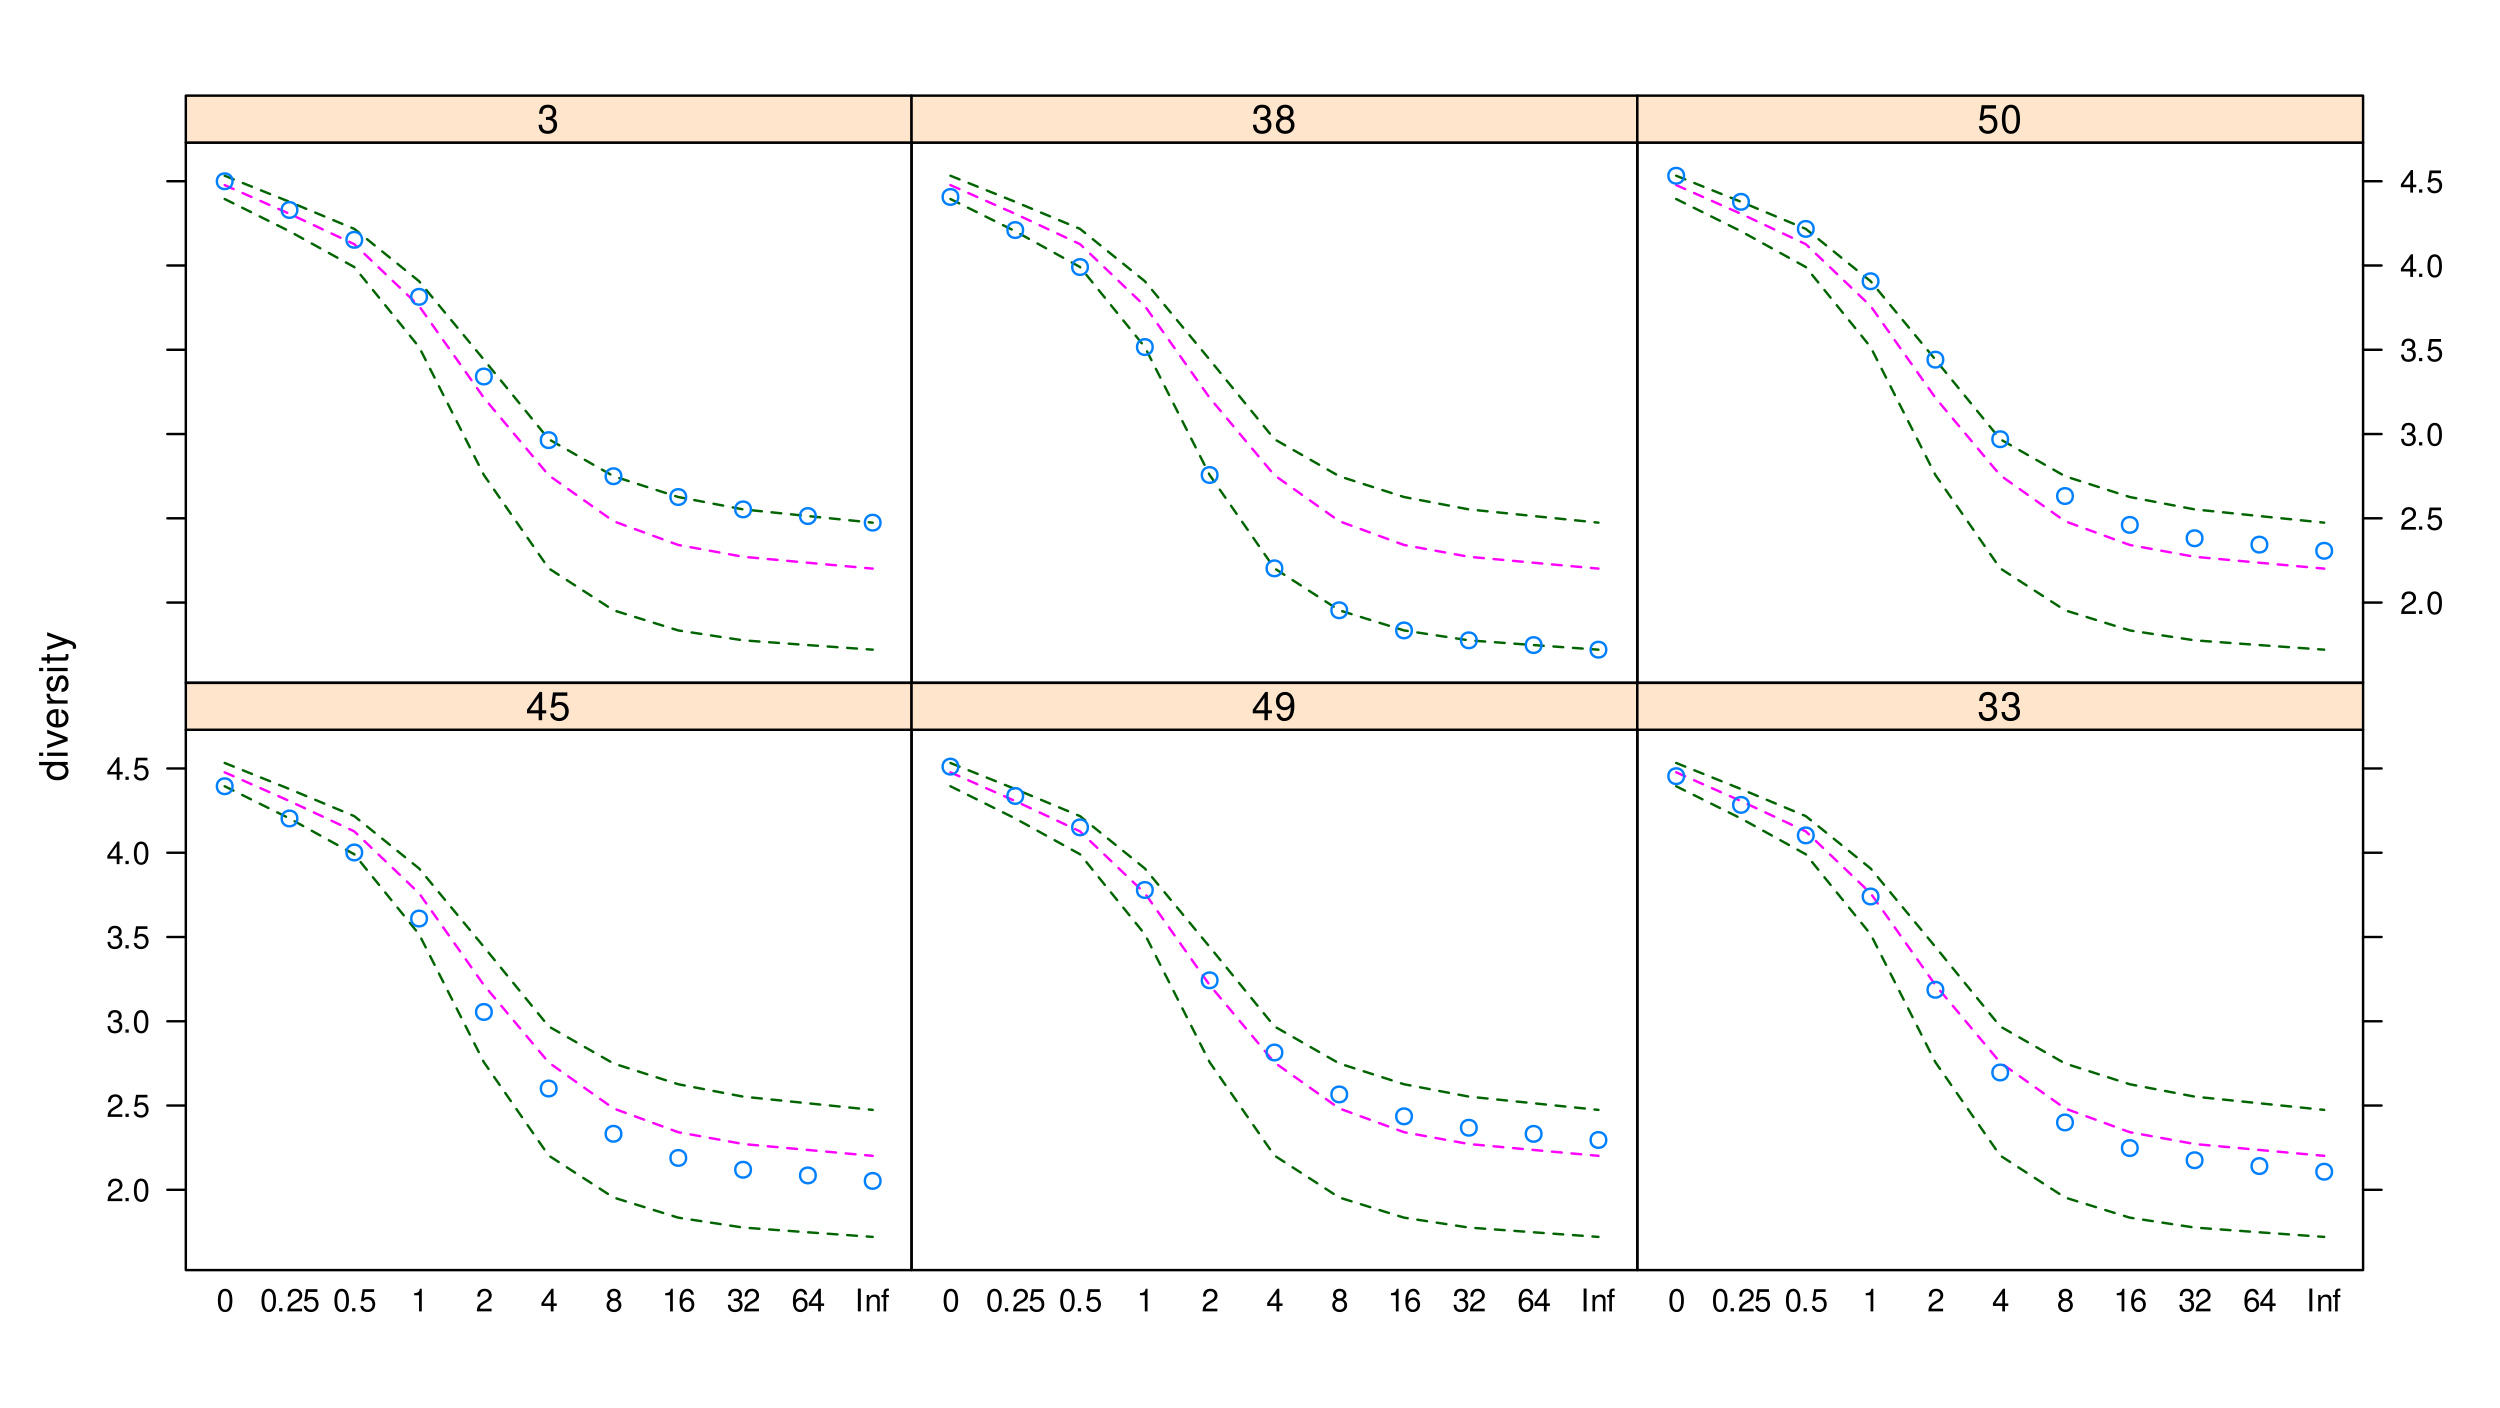 <?xml version="1.0" encoding="UTF-8"?>
<svg xmlns="http://www.w3.org/2000/svg" xmlns:xlink="http://www.w3.org/1999/xlink" width="767pt" height="432pt" viewBox="0 0 767 432" version="1.1">
<defs>
<g>
<symbol overflow="visible" id="glyph0-0">
<path style="stroke:none;" d=""/>
</symbol>
<symbol overflow="visible" id="glyph0-1">
<path style="stroke:none;" d="M -8.75 -5.938 L -8.75 -4.938 L -5.5 -4.938 C -6.125 -4.531 -6.469 -3.859 -6.469 -3.016 C -6.469 -1.375 -5.156 -0.312 -3.156 -0.312 C -1.031 -0.312 0.281 -1.344 0.281 -3.047 C 0.281 -3.906 -0.047 -4.516 -0.828 -5.047 L 0 -5.047 L 0 -5.938 Z M -5.531 -3.188 C -5.531 -4.266 -4.578 -4.938 -3.078 -4.938 C -1.625 -4.938 -0.656 -4.25 -0.656 -3.188 C -0.656 -2.094 -1.625 -1.359 -3.094 -1.359 C -4.562 -1.359 -5.531 -2.094 -5.531 -3.188 Z M -5.531 -3.188 "/>
</symbol>
<symbol overflow="visible" id="glyph0-2">
<path style="stroke:none;" d="M -6.281 -1.797 L -6.281 -0.797 L 0 -0.797 L 0 -1.797 Z M -8.75 -1.797 L -8.75 -0.797 L -7.484 -0.797 L -7.484 -1.797 Z M -8.75 -1.797 "/>
</symbol>
<symbol overflow="visible" id="glyph0-3">
<path style="stroke:none;" d="M 0 -3.422 L -6.281 -5.828 L -6.281 -4.703 L -1.188 -2.922 L -6.281 -1.25 L -6.281 -0.125 L 0 -2.328 Z M 0 -3.422 "/>
</symbol>
<symbol overflow="visible" id="glyph0-4">
<path style="stroke:none;" d="M -2.812 -6.156 C -3.766 -6.156 -4.344 -6.078 -4.812 -5.906 C -5.844 -5.5 -6.469 -4.531 -6.469 -3.359 C -6.469 -1.609 -5.141 -0.484 -3.062 -0.484 C -0.984 -0.484 0.281 -1.562 0.281 -3.344 C 0.281 -4.781 -0.547 -5.766 -1.906 -6.031 L -1.906 -5.016 C -1.078 -4.734 -0.641 -4.172 -0.641 -3.375 C -0.641 -2.734 -0.938 -2.203 -1.469 -1.859 C -1.828 -1.625 -2.188 -1.531 -2.812 -1.531 Z M -3.625 -1.547 C -4.781 -1.625 -5.547 -2.344 -5.547 -3.344 C -5.547 -4.375 -4.75 -5.078 -3.625 -5.078 Z M -3.625 -1.547 "/>
</symbol>
<symbol overflow="visible" id="glyph0-5">
<path style="stroke:none;" d="M -6.281 -0.828 L 0 -0.828 L 0 -1.844 L -3.266 -1.844 C -4.781 -1.844 -5.453 -2.469 -5.406 -3.859 L -6.438 -3.859 C -6.453 -3.688 -6.469 -3.594 -6.469 -3.469 C -6.469 -2.812 -6.078 -2.328 -5.141 -1.75 L -6.281 -1.75 Z M -6.281 -0.828 "/>
</symbol>
<symbol overflow="visible" id="glyph0-6">
<path style="stroke:none;" d="M -4.531 -5.25 C -5.766 -5.25 -6.469 -4.422 -6.469 -2.969 C -6.469 -1.516 -5.719 -0.562 -4.547 -0.562 C -3.562 -0.562 -3.094 -1.062 -2.734 -2.562 L -2.516 -3.484 C -2.344 -4.188 -2.094 -4.469 -1.641 -4.469 C -1.047 -4.469 -0.641 -3.875 -0.641 -3 C -0.641 -2.453 -0.797 -2 -1.062 -1.75 C -1.25 -1.594 -1.422 -1.531 -1.875 -1.469 L -1.875 -0.406 C -0.422 -0.453 0.281 -1.266 0.281 -2.922 C 0.281 -4.5 -0.5 -5.516 -1.719 -5.516 C -2.656 -5.516 -3.172 -4.984 -3.469 -3.734 L -3.703 -2.766 C -3.891 -1.953 -4.156 -1.609 -4.594 -1.609 C -5.188 -1.609 -5.547 -2.125 -5.547 -2.938 C -5.547 -3.75 -5.203 -4.172 -4.531 -4.203 Z M -4.531 -5.25 "/>
</symbol>
<symbol overflow="visible" id="glyph0-7">
<path style="stroke:none;" d="M -6.281 -3.047 L -6.281 -2.016 L -8.016 -2.016 L -8.016 -1.016 L -6.281 -1.016 L -6.281 -0.172 L -5.469 -0.172 L -5.469 -1.016 L -0.719 -1.016 C -0.078 -1.016 0.281 -1.453 0.281 -2.234 C 0.281 -2.5 0.25 -2.719 0.188 -3.047 L -0.641 -3.047 C -0.609 -2.906 -0.594 -2.766 -0.594 -2.562 C -0.594 -2.141 -0.719 -2.016 -1.156 -2.016 L -5.469 -2.016 L -5.469 -3.047 Z M -6.281 -3.047 "/>
</symbol>
<symbol overflow="visible" id="glyph0-8">
<path style="stroke:none;" d="M -6.281 -4.656 L -1.391 -2.922 L -6.281 -1.312 L -6.281 -0.234 L 0.031 -2.359 L 1.016 -1.984 C 1.469 -1.812 1.625 -1.594 1.625 -1.172 C 1.625 -1.016 1.609 -0.859 1.562 -0.641 L 2.453 -0.641 C 2.562 -0.859 2.609 -1.062 2.609 -1.312 C 2.609 -1.641 2.516 -1.984 2.312 -2.25 C 2.094 -2.562 1.828 -2.75 1.312 -2.938 L -6.281 -5.734 Z M -6.281 -4.656 "/>
</symbol>
<symbol overflow="visible" id="glyph1-0">
<path style="stroke:none;" d=""/>
</symbol>
<symbol overflow="visible" id="glyph1-1">
<path style="stroke:none;" d="M 4.859 -0.828 L 1.281 -0.828 C 1.359 -1.406 1.672 -1.781 2.5 -2.281 L 3.469 -2.828 C 4.406 -3.344 4.906 -4.062 4.906 -4.906 C 4.906 -5.484 4.672 -6.031 4.266 -6.406 C 3.859 -6.766 3.375 -6.938 2.719 -6.938 C 1.859 -6.938 1.219 -6.625 0.844 -6.031 C 0.609 -5.672 0.5 -5.234 0.484 -4.531 L 1.328 -4.531 C 1.359 -5.016 1.406 -5.281 1.531 -5.516 C 1.75 -5.938 2.188 -6.203 2.703 -6.203 C 3.469 -6.203 4.031 -5.641 4.031 -4.891 C 4.031 -4.344 3.719 -3.859 3.125 -3.516 L 2.234 -3 C 0.812 -2.172 0.406 -1.531 0.328 -0.016 L 4.859 -0.016 Z M 4.859 -0.828 "/>
</symbol>
<symbol overflow="visible" id="glyph1-2">
<path style="stroke:none;" d="M 1.828 -1 L 0.828 -1 L 0.828 0 L 1.828 0 Z M 1.828 -1 "/>
</symbol>
<symbol overflow="visible" id="glyph1-3">
<path style="stroke:none;" d="M 2.641 -6.938 C 2 -6.938 1.422 -6.656 1.078 -6.172 C 0.641 -5.562 0.406 -4.641 0.406 -3.359 C 0.406 -1.016 1.188 0.219 2.641 0.219 C 4.078 0.219 4.859 -1.016 4.859 -3.297 C 4.859 -4.641 4.656 -5.547 4.203 -6.172 C 3.844 -6.656 3.281 -6.938 2.641 -6.938 Z M 2.641 -6.188 C 3.547 -6.188 4 -5.25 4 -3.375 C 4 -1.406 3.562 -0.484 2.625 -0.484 C 1.734 -0.484 1.281 -1.438 1.281 -3.344 C 1.281 -5.25 1.734 -6.188 2.641 -6.188 Z M 2.641 -6.188 "/>
</symbol>
<symbol overflow="visible" id="glyph1-4">
<path style="stroke:none;" d="M 4.562 -6.797 L 1.062 -6.797 L 0.547 -3.094 L 1.328 -3.094 C 1.719 -3.562 2.047 -3.734 2.578 -3.734 C 3.484 -3.734 4.062 -3.109 4.062 -2.094 C 4.062 -1.125 3.484 -0.531 2.578 -0.531 C 1.828 -0.531 1.375 -0.906 1.188 -1.672 L 0.328 -1.672 C 0.453 -1.109 0.547 -0.844 0.75 -0.594 C 1.125 -0.078 1.828 0.219 2.594 0.219 C 3.969 0.219 4.922 -0.781 4.922 -2.219 C 4.922 -3.562 4.031 -4.484 2.719 -4.484 C 2.25 -4.484 1.859 -4.359 1.469 -4.062 L 1.734 -5.969 L 4.562 -5.969 Z M 4.562 -6.797 "/>
</symbol>
<symbol overflow="visible" id="glyph1-5">
<path style="stroke:none;" d="M 2.125 -3.188 L 2.578 -3.188 C 3.5 -3.188 3.984 -2.766 3.984 -1.922 C 3.984 -1.062 3.469 -0.531 2.594 -0.531 C 1.656 -0.531 1.203 -1 1.156 -2.016 L 0.312 -2.016 C 0.344 -1.453 0.438 -1.094 0.609 -0.781 C 0.953 -0.109 1.625 0.219 2.547 0.219 C 3.953 0.219 4.859 -0.625 4.859 -1.938 C 4.859 -2.828 4.516 -3.297 3.703 -3.594 C 4.344 -3.844 4.656 -4.328 4.656 -5.031 C 4.656 -6.219 3.875 -6.938 2.578 -6.938 C 1.203 -6.938 0.484 -6.172 0.453 -4.703 L 1.297 -4.703 C 1.312 -5.125 1.344 -5.359 1.453 -5.578 C 1.641 -5.969 2.062 -6.203 2.594 -6.203 C 3.344 -6.203 3.797 -5.75 3.797 -5 C 3.797 -4.516 3.609 -4.219 3.25 -4.047 C 3.016 -3.953 2.703 -3.922 2.125 -3.906 Z M 2.125 -3.188 "/>
</symbol>
<symbol overflow="visible" id="glyph1-6">
<path style="stroke:none;" d="M 3.141 -1.672 L 3.141 0 L 3.984 0 L 3.984 -1.672 L 4.984 -1.672 L 4.984 -2.438 L 3.984 -2.438 L 3.984 -6.938 L 3.359 -6.938 L 0.266 -2.578 L 0.266 -1.672 Z M 3.141 -2.438 L 1 -2.438 L 3.141 -5.5 Z M 3.141 -2.438 "/>
</symbol>
<symbol overflow="visible" id="glyph1-7">
<path style="stroke:none;" d="M 2.484 -4.938 L 2.484 0 L 3.328 0 L 3.328 -6.938 L 2.766 -6.938 C 2.469 -5.875 2.281 -5.734 0.984 -5.562 L 0.984 -4.938 Z M 2.484 -4.938 "/>
</symbol>
<symbol overflow="visible" id="glyph1-8">
<path style="stroke:none;" d="M 3.75 -3.656 C 4.469 -4.094 4.688 -4.438 4.688 -5.078 C 4.688 -6.172 3.844 -6.938 2.641 -6.938 C 1.438 -6.938 0.594 -6.172 0.594 -5.094 C 0.594 -4.438 0.812 -4.094 1.516 -3.656 C 0.734 -3.266 0.359 -2.703 0.359 -1.922 C 0.359 -0.656 1.281 0.219 2.641 0.219 C 3.984 0.219 4.922 -0.656 4.922 -1.922 C 4.922 -2.703 4.531 -3.266 3.75 -3.656 Z M 2.641 -6.188 C 3.359 -6.188 3.812 -5.75 3.812 -5.062 C 3.812 -4.406 3.344 -3.984 2.641 -3.984 C 1.922 -3.984 1.453 -4.406 1.453 -5.078 C 1.453 -5.75 1.922 -6.188 2.641 -6.188 Z M 2.641 -3.266 C 3.484 -3.266 4.062 -2.719 4.062 -1.906 C 4.062 -1.078 3.484 -0.531 2.625 -0.531 C 1.797 -0.531 1.219 -1.094 1.219 -1.906 C 1.219 -2.719 1.781 -3.266 2.641 -3.266 Z M 2.641 -3.266 "/>
</symbol>
<symbol overflow="visible" id="glyph1-9">
<path style="stroke:none;" d="M 4.781 -5.125 C 4.609 -6.266 3.891 -6.938 2.844 -6.938 C 2.094 -6.938 1.422 -6.578 1.031 -5.953 C 0.594 -5.266 0.406 -4.422 0.406 -3.172 C 0.406 -2 0.578 -1.25 0.984 -0.641 C 1.359 -0.078 1.953 0.219 2.703 0.219 C 3.984 0.219 4.922 -0.75 4.922 -2.094 C 4.922 -3.375 4.062 -4.281 2.844 -4.281 C 2.172 -4.281 1.641 -4.031 1.281 -3.516 C 1.281 -5.234 1.828 -6.188 2.797 -6.188 C 3.391 -6.188 3.797 -5.797 3.938 -5.125 Z M 2.734 -3.531 C 3.547 -3.531 4.062 -2.953 4.062 -2.031 C 4.062 -1.156 3.484 -0.531 2.703 -0.531 C 1.922 -0.531 1.328 -1.188 1.328 -2.078 C 1.328 -2.938 1.906 -3.531 2.734 -3.531 Z M 2.734 -3.531 "/>
</symbol>
<symbol overflow="visible" id="glyph1-10">
<path style="stroke:none;" d="M 1.859 -7 L 0.953 -7 L 0.953 0 L 1.859 0 Z M 1.859 -7 "/>
</symbol>
<symbol overflow="visible" id="glyph1-11">
<path style="stroke:none;" d="M 0.672 -5.031 L 0.672 0 L 1.484 0 L 1.484 -2.766 C 1.484 -3.797 2.016 -4.469 2.844 -4.469 C 3.469 -4.469 3.875 -4.094 3.875 -3.484 L 3.875 0 L 4.672 0 L 4.672 -3.797 C 4.672 -4.641 4.047 -5.172 3.078 -5.172 C 2.328 -5.172 1.859 -4.891 1.406 -4.188 L 1.406 -5.031 Z M 0.672 -5.031 "/>
</symbol>
<symbol overflow="visible" id="glyph1-12">
<path style="stroke:none;" d="M 2.469 -5.031 L 1.641 -5.031 L 1.641 -5.812 C 1.641 -6.156 1.828 -6.328 2.203 -6.328 C 2.266 -6.328 2.297 -6.328 2.469 -6.312 L 2.469 -6.969 C 2.297 -7.016 2.188 -7.016 2.031 -7.016 C 1.281 -7.016 0.844 -6.594 0.844 -5.875 L 0.844 -5.031 L 0.172 -5.031 L 0.172 -4.375 L 0.844 -4.375 L 0.844 0 L 1.641 0 L 1.641 -4.375 L 2.469 -4.375 Z M 2.469 -5.031 "/>
</symbol>
<symbol overflow="visible" id="glyph2-0">
<path style="stroke:none;" d=""/>
</symbol>
<symbol overflow="visible" id="glyph2-1">
<path style="stroke:none;" d="M 3.922 -2.094 L 3.922 0 L 4.984 0 L 4.984 -2.094 L 6.234 -2.094 L 6.234 -3.047 L 4.984 -3.047 L 4.984 -8.672 L 4.203 -8.672 L 0.344 -3.219 L 0.344 -2.094 Z M 3.922 -3.047 L 1.266 -3.047 L 3.922 -6.875 Z M 3.922 -3.047 "/>
</symbol>
<symbol overflow="visible" id="glyph2-2">
<path style="stroke:none;" d="M 5.719 -8.516 L 1.312 -8.516 L 0.688 -3.875 L 1.656 -3.875 C 2.141 -4.469 2.562 -4.672 3.234 -4.672 C 4.375 -4.672 5.078 -3.891 5.078 -2.625 C 5.078 -1.406 4.375 -0.656 3.219 -0.656 C 2.297 -0.656 1.734 -1.125 1.469 -2.094 L 0.422 -2.094 C 0.562 -1.391 0.688 -1.062 0.938 -0.75 C 1.422 -0.094 2.281 0.281 3.234 0.281 C 4.953 0.281 6.156 -0.969 6.156 -2.766 C 6.156 -4.453 5.047 -5.609 3.406 -5.609 C 2.812 -5.609 2.328 -5.453 1.844 -5.094 L 2.172 -7.469 L 5.719 -7.469 Z M 5.719 -8.516 "/>
</symbol>
<symbol overflow="visible" id="glyph2-3">
<path style="stroke:none;" d="M 0.641 -1.984 C 0.844 -0.562 1.75 0.281 3.047 0.281 C 4 0.281 4.844 -0.188 5.344 -0.953 C 5.875 -1.812 6.109 -2.875 6.109 -4.438 C 6.109 -5.906 5.891 -6.828 5.391 -7.594 C 4.922 -8.297 4.172 -8.672 3.234 -8.672 C 1.625 -8.672 0.453 -7.469 0.453 -5.781 C 0.453 -4.188 1.531 -3.062 3.078 -3.062 C 3.875 -3.062 4.469 -3.344 5.016 -4.016 C 5 -1.844 4.328 -0.656 3.125 -0.656 C 2.375 -0.656 1.859 -1.141 1.688 -1.984 Z M 3.234 -7.75 C 4.219 -7.75 4.953 -6.922 4.953 -5.812 C 4.953 -4.734 4.234 -4 3.188 -4 C 2.172 -4 1.531 -4.719 1.531 -5.875 C 1.531 -6.953 2.25 -7.75 3.234 -7.75 Z M 3.234 -7.75 "/>
</symbol>
<symbol overflow="visible" id="glyph2-4">
<path style="stroke:none;" d="M 2.656 -4 L 3.234 -4 C 4.375 -4 4.984 -3.453 4.984 -2.406 C 4.984 -1.312 4.328 -0.656 3.234 -0.656 C 2.078 -0.656 1.516 -1.25 1.438 -2.516 L 0.391 -2.516 C 0.438 -1.828 0.547 -1.375 0.75 -0.984 C 1.203 -0.141 2.031 0.281 3.188 0.281 C 4.938 0.281 6.078 -0.781 6.078 -2.422 C 6.078 -3.531 5.656 -4.125 4.625 -4.484 C 5.422 -4.812 5.812 -5.406 5.812 -6.281 C 5.812 -7.781 4.844 -8.672 3.234 -8.672 C 1.516 -8.672 0.594 -7.719 0.562 -5.875 L 1.625 -5.875 C 1.625 -6.406 1.688 -6.703 1.812 -6.969 C 2.047 -7.469 2.578 -7.75 3.234 -7.75 C 4.172 -7.75 4.734 -7.188 4.734 -6.25 C 4.734 -5.641 4.531 -5.266 4.062 -5.062 C 3.766 -4.938 3.391 -4.891 2.656 -4.891 Z M 2.656 -4 "/>
</symbol>
<symbol overflow="visible" id="glyph2-5">
<path style="stroke:none;" d="M 4.688 -4.578 C 5.578 -5.109 5.859 -5.547 5.859 -6.359 C 5.859 -7.734 4.812 -8.672 3.297 -8.672 C 1.797 -8.672 0.75 -7.734 0.75 -6.375 C 0.75 -5.547 1.016 -5.125 1.891 -4.578 C 0.922 -4.078 0.438 -3.375 0.438 -2.406 C 0.438 -0.828 1.609 0.281 3.297 0.281 C 4.984 0.281 6.156 -0.828 6.156 -2.406 C 6.156 -3.375 5.672 -4.078 4.688 -4.578 Z M 3.297 -7.734 C 4.203 -7.734 4.781 -7.203 4.781 -6.344 C 4.781 -5.516 4.188 -4.984 3.297 -4.984 C 2.406 -4.984 1.828 -5.516 1.828 -6.359 C 1.828 -7.203 2.406 -7.734 3.297 -7.734 Z M 3.297 -4.094 C 4.359 -4.094 5.078 -3.391 5.078 -2.391 C 5.078 -1.344 4.375 -0.656 3.281 -0.656 C 2.25 -0.656 1.531 -1.375 1.531 -2.375 C 1.531 -3.406 2.234 -4.094 3.297 -4.094 Z M 3.297 -4.094 "/>
</symbol>
<symbol overflow="visible" id="glyph2-6">
<path style="stroke:none;" d="M 3.297 -8.672 C 2.516 -8.672 1.781 -8.312 1.344 -7.734 C 0.797 -6.953 0.516 -5.812 0.516 -4.203 C 0.516 -1.266 1.469 0.281 3.297 0.281 C 5.094 0.281 6.078 -1.266 6.078 -4.125 C 6.078 -5.812 5.812 -6.938 5.25 -7.734 C 4.812 -8.328 4.109 -8.672 3.297 -8.672 Z M 3.297 -7.734 C 4.438 -7.734 5 -6.578 5 -4.219 C 5 -1.75 4.453 -0.594 3.281 -0.594 C 2.156 -0.594 1.594 -1.797 1.594 -4.188 C 1.594 -6.578 2.156 -7.734 3.297 -7.734 Z M 3.297 -7.734 "/>
</symbol>
</g>
<clipPath id="clip1">
  <path d="M 57.008 209.5 L 279.668 209.5 L 279.668 223.898 L 57.008 223.898 Z M 57.008 209.5 "/>
</clipPath>
<clipPath id="clip2">
  <path d="M 279.668 209.5 L 502.328 209.5 L 502.328 223.898 L 279.668 223.898 Z M 279.668 209.5 "/>
</clipPath>
<clipPath id="clip3">
  <path d="M 502.332 209.5 L 724.992 209.5 L 724.992 223.898 L 502.332 223.898 Z M 502.332 209.5 "/>
</clipPath>
<clipPath id="clip4">
  <path d="M 57.008 29.34 L 279.668 29.34 L 279.668 43.738 L 57.008 43.738 Z M 57.008 29.34 "/>
</clipPath>
<clipPath id="clip5">
  <path d="M 279.668 29.34 L 502.328 29.34 L 502.328 43.738 L 279.668 43.738 Z M 279.668 29.34 "/>
</clipPath>
<clipPath id="clip6">
  <path d="M 502.332 29.34 L 724.992 29.34 L 724.992 43.738 L 502.332 43.738 Z M 502.332 29.34 "/>
</clipPath>
</defs>
<g id="surface26">
<rect x="0" y="0" width="767" height="432" style="fill:rgb(100%,100%,100%);fill-opacity:1;stroke:none;"/>
<g style="fill:rgb(0%,0%,0%);fill-opacity:1;">
  <use xlink:href="#glyph0-1" x="20.748" y="239.699"/>
  <use xlink:href="#glyph0-2" x="20.748" y="232.699"/>
  <use xlink:href="#glyph0-3" x="20.748" y="229.699"/>
  <use xlink:href="#glyph0-4" x="20.748" y="223.699"/>
  <use xlink:href="#glyph0-5" x="20.748" y="216.699"/>
  <use xlink:href="#glyph0-6" x="20.748" y="212.699"/>
  <use xlink:href="#glyph0-2" x="20.748" y="206.699"/>
  <use xlink:href="#glyph0-7" x="20.748" y="203.699"/>
  <use xlink:href="#glyph0-8" x="20.748" y="199.699"/>
</g>
<path style="fill:none;stroke-width:0.75;stroke-linecap:round;stroke-linejoin:round;stroke:rgb(0%,0%,0%);stroke-opacity:1;stroke-miterlimit:10;" d="M 57.008 365.031 L 51.34 365.031 "/>
<path style="fill:none;stroke-width:0.75;stroke-linecap:round;stroke-linejoin:round;stroke:rgb(0%,0%,0%);stroke-opacity:1;stroke-miterlimit:10;" d="M 57.008 339.18 L 51.34 339.18 "/>
<path style="fill:none;stroke-width:0.75;stroke-linecap:round;stroke-linejoin:round;stroke:rgb(0%,0%,0%);stroke-opacity:1;stroke-miterlimit:10;" d="M 57.008 313.324 L 51.34 313.324 "/>
<path style="fill:none;stroke-width:0.75;stroke-linecap:round;stroke-linejoin:round;stroke:rgb(0%,0%,0%);stroke-opacity:1;stroke-miterlimit:10;" d="M 57.008 287.473 L 51.34 287.473 "/>
<path style="fill:none;stroke-width:0.75;stroke-linecap:round;stroke-linejoin:round;stroke:rgb(0%,0%,0%);stroke-opacity:1;stroke-miterlimit:10;" d="M 57.008 261.617 L 51.34 261.617 "/>
<path style="fill:none;stroke-width:0.75;stroke-linecap:round;stroke-linejoin:round;stroke:rgb(0%,0%,0%);stroke-opacity:1;stroke-miterlimit:10;" d="M 57.008 235.766 L 51.34 235.766 "/>
<g style="fill:rgb(0%,0%,0%);fill-opacity:1;">
  <use xlink:href="#glyph1-1" x="32.668" y="368.528"/>
  <use xlink:href="#glyph1-2" x="37.668" y="368.528"/>
  <use xlink:href="#glyph1-3" x="40.668" y="368.528"/>
</g>
<g style="fill:rgb(0%,0%,0%);fill-opacity:1;">
  <use xlink:href="#glyph1-1" x="32.668" y="342.677"/>
  <use xlink:href="#glyph1-2" x="37.668" y="342.677"/>
  <use xlink:href="#glyph1-4" x="40.668" y="342.677"/>
</g>
<g style="fill:rgb(0%,0%,0%);fill-opacity:1;">
  <use xlink:href="#glyph1-5" x="32.668" y="316.821"/>
  <use xlink:href="#glyph1-2" x="37.668" y="316.821"/>
  <use xlink:href="#glyph1-3" x="40.668" y="316.821"/>
</g>
<g style="fill:rgb(0%,0%,0%);fill-opacity:1;">
  <use xlink:href="#glyph1-5" x="32.668" y="290.97"/>
  <use xlink:href="#glyph1-2" x="37.668" y="290.97"/>
  <use xlink:href="#glyph1-4" x="40.668" y="290.97"/>
</g>
<g style="fill:rgb(0%,0%,0%);fill-opacity:1;">
  <use xlink:href="#glyph1-6" x="32.668" y="265.114"/>
  <use xlink:href="#glyph1-2" x="37.668" y="265.114"/>
  <use xlink:href="#glyph1-3" x="40.668" y="265.114"/>
</g>
<g style="fill:rgb(0%,0%,0%);fill-opacity:1;">
  <use xlink:href="#glyph1-6" x="32.668" y="239.263"/>
  <use xlink:href="#glyph1-2" x="37.668" y="239.263"/>
  <use xlink:href="#glyph1-4" x="40.668" y="239.263"/>
</g>
<g style="fill:rgb(0%,0%,0%);fill-opacity:1;">
  <use xlink:href="#glyph1-3" x="66.438" y="402.329"/>
</g>
<g style="fill:rgb(0%,0%,0%);fill-opacity:1;">
  <use xlink:href="#glyph1-3" x="79.816" y="402.329"/>
  <use xlink:href="#glyph1-2" x="84.816" y="402.329"/>
  <use xlink:href="#glyph1-1" x="87.816" y="402.329"/>
  <use xlink:href="#glyph1-4" x="92.816" y="402.329"/>
</g>
<g style="fill:rgb(0%,0%,0%);fill-opacity:1;">
  <use xlink:href="#glyph1-3" x="102.195" y="402.329"/>
  <use xlink:href="#glyph1-2" x="107.195" y="402.329"/>
  <use xlink:href="#glyph1-4" x="110.195" y="402.329"/>
</g>
<g style="fill:rgb(0%,0%,0%);fill-opacity:1;">
  <use xlink:href="#glyph1-7" x="126.078" y="402.329"/>
</g>
<g style="fill:rgb(0%,0%,0%);fill-opacity:1;">
  <use xlink:href="#glyph1-1" x="145.957" y="402.329"/>
</g>
<g style="fill:rgb(0%,0%,0%);fill-opacity:1;">
  <use xlink:href="#glyph1-6" x="165.84" y="402.329"/>
</g>
<g style="fill:rgb(0%,0%,0%);fill-opacity:1;">
  <use xlink:href="#glyph1-8" x="185.719" y="402.329"/>
</g>
<g style="fill:rgb(0%,0%,0%);fill-opacity:1;">
  <use xlink:href="#glyph1-7" x="203.098" y="402.329"/>
  <use xlink:href="#glyph1-9" x="208.098" y="402.329"/>
</g>
<g style="fill:rgb(0%,0%,0%);fill-opacity:1;">
  <use xlink:href="#glyph1-5" x="222.98" y="402.329"/>
  <use xlink:href="#glyph1-1" x="227.98" y="402.329"/>
</g>
<g style="fill:rgb(0%,0%,0%);fill-opacity:1;">
  <use xlink:href="#glyph1-9" x="242.859" y="402.329"/>
  <use xlink:href="#glyph1-6" x="247.859" y="402.329"/>
</g>
<g style="fill:rgb(0%,0%,0%);fill-opacity:1;">
  <use xlink:href="#glyph1-10" x="262.242" y="402.329"/>
  <use xlink:href="#glyph1-11" x="265.242" y="402.329"/>
  <use xlink:href="#glyph1-12" x="270.242" y="402.329"/>
</g>
<path style="fill:none;stroke-width:0.75;stroke-linecap:round;stroke-linejoin:round;stroke:rgb(0%,39.216%,0%);stroke-opacity:1;stroke-dasharray:3,3;stroke-miterlimit:10;" d="M 68.938 241.223 L 88.816 251.109 L 108.695 262.094 L 128.578 286.641 L 148.457 325.895 L 168.34 354.531 L 188.219 367.395 L 208.098 373.578 L 227.98 376.613 L 247.859 378.07 L 267.742 379.484 "/>
<path style="fill:none;stroke-width:0.75;stroke-linecap:round;stroke-linejoin:round;stroke:rgb(100%,0%,100%);stroke-opacity:1;stroke-dasharray:3,3;stroke-miterlimit:10;" d="M 68.938 236.949 L 88.816 245.762 L 108.695 255.07 L 128.578 274.047 L 148.457 302.215 L 168.34 325.973 L 188.219 340.07 L 208.098 347.359 L 227.98 350.98 L 247.859 352.809 L 267.742 354.613 "/>
<path style="fill:none;stroke-width:0.75;stroke-linecap:round;stroke-linejoin:round;stroke:rgb(0%,39.216%,0%);stroke-opacity:1;stroke-dasharray:3,3;stroke-miterlimit:10;" d="M 68.938 234.078 L 88.816 242.082 L 108.695 250.391 L 128.578 266.445 L 148.457 290.504 L 168.34 314.914 L 188.219 326.266 L 208.098 332.648 L 227.98 336.441 L 247.859 338.484 L 267.742 340.516 "/>
<path style="fill:none;stroke-width:0.75;stroke-linecap:round;stroke-linejoin:round;stroke:rgb(0%,50.196%,100%);stroke-opacity:1;stroke-miterlimit:10;" d="M 71.336 241.223 C 71.336 244.422 66.535 244.422 66.535 241.223 C 66.535 238.023 71.336 238.023 71.336 241.223 "/>
<path style="fill:none;stroke-width:0.75;stroke-linecap:round;stroke-linejoin:round;stroke:rgb(0%,50.196%,100%);stroke-opacity:1;stroke-miterlimit:10;" d="M 91.215 251.109 C 91.215 254.309 86.418 254.309 86.418 251.109 C 86.418 247.91 91.215 247.91 91.215 251.109 "/>
<path style="fill:none;stroke-width:0.75;stroke-linecap:round;stroke-linejoin:round;stroke:rgb(0%,50.196%,100%);stroke-opacity:1;stroke-miterlimit:10;" d="M 111.098 261.539 C 111.098 264.738 106.297 264.738 106.297 261.539 C 106.297 258.34 111.098 258.34 111.098 261.539 "/>
<path style="fill:none;stroke-width:0.75;stroke-linecap:round;stroke-linejoin:round;stroke:rgb(0%,50.196%,100%);stroke-opacity:1;stroke-miterlimit:10;" d="M 130.977 281.809 C 130.977 285.008 126.176 285.008 126.176 281.809 C 126.176 278.609 130.977 278.609 130.977 281.809 "/>
<path style="fill:none;stroke-width:0.75;stroke-linecap:round;stroke-linejoin:round;stroke:rgb(0%,50.196%,100%);stroke-opacity:1;stroke-miterlimit:10;" d="M 150.859 310.473 C 150.859 313.672 146.059 313.672 146.059 310.473 C 146.059 307.273 150.859 307.273 150.859 310.473 "/>
<path style="fill:none;stroke-width:0.75;stroke-linecap:round;stroke-linejoin:round;stroke:rgb(0%,50.196%,100%);stroke-opacity:1;stroke-miterlimit:10;" d="M 170.738 333.961 C 170.738 337.16 165.938 337.16 165.938 333.961 C 165.938 330.758 170.738 330.758 170.738 333.961 "/>
<path style="fill:none;stroke-width:0.75;stroke-linecap:round;stroke-linejoin:round;stroke:rgb(0%,50.196%,100%);stroke-opacity:1;stroke-miterlimit:10;" d="M 190.617 347.848 C 190.617 351.047 185.82 351.047 185.82 347.848 C 185.82 344.648 190.617 344.648 190.617 347.848 "/>
<path style="fill:none;stroke-width:0.75;stroke-linecap:round;stroke-linejoin:round;stroke:rgb(0%,50.196%,100%);stroke-opacity:1;stroke-miterlimit:10;" d="M 210.5 355.254 C 210.5 358.453 205.699 358.453 205.699 355.254 C 205.699 352.055 210.5 352.055 210.5 355.254 "/>
<path style="fill:none;stroke-width:0.75;stroke-linecap:round;stroke-linejoin:round;stroke:rgb(0%,50.196%,100%);stroke-opacity:1;stroke-miterlimit:10;" d="M 230.379 358.879 C 230.379 362.078 225.578 362.078 225.578 358.879 C 225.578 355.68 230.379 355.68 230.379 358.879 "/>
<path style="fill:none;stroke-width:0.75;stroke-linecap:round;stroke-linejoin:round;stroke:rgb(0%,50.196%,100%);stroke-opacity:1;stroke-miterlimit:10;" d="M 250.262 360.617 C 250.262 363.82 245.461 363.82 245.461 360.617 C 245.461 357.418 250.262 357.418 250.262 360.617 "/>
<path style="fill:none;stroke-width:0.75;stroke-linecap:round;stroke-linejoin:round;stroke:rgb(0%,50.196%,100%);stroke-opacity:1;stroke-miterlimit:10;" d="M 270.141 362.305 C 270.141 365.504 265.34 365.504 265.34 362.305 C 265.34 359.105 270.141 359.105 270.141 362.305 "/>
<path style="fill:none;stroke-width:0.75;stroke-linecap:round;stroke-linejoin:round;stroke:rgb(0%,0%,0%);stroke-opacity:1;stroke-miterlimit:10;" d="M 57.008 389.66 L 279.668 389.66 L 279.668 223.898 L 57.008 223.898 Z M 57.008 389.66 "/>
<g clip-path="url(#clip1)" clip-rule="nonzero">
<path style="fill-rule:nonzero;fill:rgb(100%,89.804%,80%);fill-opacity:1;stroke-width:0.75;stroke-linecap:round;stroke-linejoin:round;stroke:rgb(100%,89.804%,80%);stroke-opacity:1;stroke-miterlimit:10;" d="M 57.008 223.898 L 279.668 223.898 L 279.668 209.5 L 57.008 209.5 Z M 57.008 223.898 "/>
</g>
<g style="fill:rgb(0%,0%,0%);fill-opacity:1;">
  <use xlink:href="#glyph2-1" x="161.34" y="220.947"/>
  <use xlink:href="#glyph2-2" x="168.34" y="220.947"/>
</g>
<path style="fill:none;stroke-width:0.75;stroke-linecap:round;stroke-linejoin:round;stroke:rgb(0%,0%,0%);stroke-opacity:1;stroke-miterlimit:10;" d="M 57.008 223.898 L 279.668 223.898 L 279.668 209.5 L 57.008 209.5 Z M 57.008 223.898 "/>
<g style="fill:rgb(0%,0%,0%);fill-opacity:1;">
  <use xlink:href="#glyph1-3" x="289.098" y="402.329"/>
</g>
<g style="fill:rgb(0%,0%,0%);fill-opacity:1;">
  <use xlink:href="#glyph1-3" x="302.477" y="402.329"/>
  <use xlink:href="#glyph1-2" x="307.477" y="402.329"/>
  <use xlink:href="#glyph1-1" x="310.477" y="402.329"/>
  <use xlink:href="#glyph1-4" x="315.477" y="402.329"/>
</g>
<g style="fill:rgb(0%,0%,0%);fill-opacity:1;">
  <use xlink:href="#glyph1-3" x="324.859" y="402.329"/>
  <use xlink:href="#glyph1-2" x="329.859" y="402.329"/>
  <use xlink:href="#glyph1-4" x="332.859" y="402.329"/>
</g>
<g style="fill:rgb(0%,0%,0%);fill-opacity:1;">
  <use xlink:href="#glyph1-7" x="348.738" y="402.329"/>
</g>
<g style="fill:rgb(0%,0%,0%);fill-opacity:1;">
  <use xlink:href="#glyph1-1" x="368.621" y="402.329"/>
</g>
<g style="fill:rgb(0%,0%,0%);fill-opacity:1;">
  <use xlink:href="#glyph1-6" x="388.5" y="402.329"/>
</g>
<g style="fill:rgb(0%,0%,0%);fill-opacity:1;">
  <use xlink:href="#glyph1-8" x="408.379" y="402.329"/>
</g>
<g style="fill:rgb(0%,0%,0%);fill-opacity:1;">
  <use xlink:href="#glyph1-7" x="425.762" y="402.329"/>
  <use xlink:href="#glyph1-9" x="430.762" y="402.329"/>
</g>
<g style="fill:rgb(0%,0%,0%);fill-opacity:1;">
  <use xlink:href="#glyph1-5" x="445.641" y="402.329"/>
  <use xlink:href="#glyph1-1" x="450.641" y="402.329"/>
</g>
<g style="fill:rgb(0%,0%,0%);fill-opacity:1;">
  <use xlink:href="#glyph1-9" x="465.523" y="402.329"/>
  <use xlink:href="#glyph1-6" x="470.523" y="402.329"/>
</g>
<g style="fill:rgb(0%,0%,0%);fill-opacity:1;">
  <use xlink:href="#glyph1-10" x="484.902" y="402.329"/>
  <use xlink:href="#glyph1-11" x="487.902" y="402.329"/>
  <use xlink:href="#glyph1-12" x="492.902" y="402.329"/>
</g>
<path style="fill:none;stroke-width:0.75;stroke-linecap:round;stroke-linejoin:round;stroke:rgb(0%,39.216%,0%);stroke-opacity:1;stroke-dasharray:3,3;stroke-miterlimit:10;" d="M 291.598 241.223 L 311.477 251.109 L 331.359 262.094 L 351.238 286.641 L 371.121 325.895 L 391 354.531 L 410.879 367.395 L 430.762 373.578 L 450.641 376.613 L 470.523 378.07 L 490.402 379.484 "/>
<path style="fill:none;stroke-width:0.75;stroke-linecap:round;stroke-linejoin:round;stroke:rgb(100%,0%,100%);stroke-opacity:1;stroke-dasharray:3,3;stroke-miterlimit:10;" d="M 291.598 236.949 L 311.477 245.762 L 331.359 255.07 L 351.238 274.047 L 371.121 302.215 L 391 325.973 L 410.879 340.07 L 430.762 347.359 L 450.641 350.98 L 470.523 352.809 L 490.402 354.613 "/>
<path style="fill:none;stroke-width:0.75;stroke-linecap:round;stroke-linejoin:round;stroke:rgb(0%,39.216%,0%);stroke-opacity:1;stroke-dasharray:3,3;stroke-miterlimit:10;" d="M 291.598 234.078 L 311.477 242.082 L 331.359 250.391 L 351.238 266.445 L 371.121 290.504 L 391 314.914 L 410.879 326.266 L 430.762 332.648 L 450.641 336.441 L 470.523 338.484 L 490.402 340.516 "/>
<path style="fill:none;stroke-width:0.75;stroke-linecap:round;stroke-linejoin:round;stroke:rgb(0%,50.196%,100%);stroke-opacity:1;stroke-miterlimit:10;" d="M 293.996 235.203 C 293.996 238.402 289.199 238.402 289.199 235.203 C 289.199 232.004 293.996 232.004 293.996 235.203 "/>
<path style="fill:none;stroke-width:0.75;stroke-linecap:round;stroke-linejoin:round;stroke:rgb(0%,50.196%,100%);stroke-opacity:1;stroke-miterlimit:10;" d="M 313.879 244.199 C 313.879 247.398 309.078 247.398 309.078 244.199 C 309.078 241 313.879 241 313.879 244.199 "/>
<path style="fill:none;stroke-width:0.75;stroke-linecap:round;stroke-linejoin:round;stroke:rgb(0%,50.196%,100%);stroke-opacity:1;stroke-miterlimit:10;" d="M 333.758 253.84 C 333.758 257.043 328.957 257.043 328.957 253.84 C 328.957 250.641 333.758 250.641 333.758 253.84 "/>
<path style="fill:none;stroke-width:0.75;stroke-linecap:round;stroke-linejoin:round;stroke:rgb(0%,50.196%,100%);stroke-opacity:1;stroke-miterlimit:10;" d="M 353.641 273.051 C 353.641 276.254 348.84 276.254 348.84 273.051 C 348.84 269.852 353.641 269.852 353.641 273.051 "/>
<path style="fill:none;stroke-width:0.75;stroke-linecap:round;stroke-linejoin:round;stroke:rgb(0%,50.196%,100%);stroke-opacity:1;stroke-miterlimit:10;" d="M 373.52 300.758 C 373.52 303.957 368.719 303.957 368.719 300.758 C 368.719 297.559 373.52 297.559 373.52 300.758 "/>
<path style="fill:none;stroke-width:0.75;stroke-linecap:round;stroke-linejoin:round;stroke:rgb(0%,50.196%,100%);stroke-opacity:1;stroke-miterlimit:10;" d="M 393.398 322.906 C 393.398 326.105 388.602 326.105 388.602 322.906 C 388.602 319.707 393.398 319.707 393.398 322.906 "/>
<path style="fill:none;stroke-width:0.75;stroke-linecap:round;stroke-linejoin:round;stroke:rgb(0%,50.196%,100%);stroke-opacity:1;stroke-miterlimit:10;" d="M 413.281 335.77 C 413.281 338.969 408.48 338.969 408.48 335.77 C 408.48 332.57 413.281 332.57 413.281 335.77 "/>
<path style="fill:none;stroke-width:0.75;stroke-linecap:round;stroke-linejoin:round;stroke:rgb(0%,50.196%,100%);stroke-opacity:1;stroke-miterlimit:10;" d="M 433.16 342.492 C 433.16 345.691 428.359 345.691 428.359 342.492 C 428.359 339.293 433.16 339.293 433.16 342.492 "/>
<path style="fill:none;stroke-width:0.75;stroke-linecap:round;stroke-linejoin:round;stroke:rgb(0%,50.196%,100%);stroke-opacity:1;stroke-miterlimit:10;" d="M 453.043 345.992 C 453.043 349.191 448.242 349.191 448.242 345.992 C 448.242 342.793 453.043 342.793 453.043 345.992 "/>
<path style="fill:none;stroke-width:0.75;stroke-linecap:round;stroke-linejoin:round;stroke:rgb(0%,50.196%,100%);stroke-opacity:1;stroke-miterlimit:10;" d="M 472.922 347.867 C 472.922 351.066 468.121 351.066 468.121 347.867 C 468.121 344.668 472.922 344.668 472.922 347.867 "/>
<path style="fill:none;stroke-width:0.75;stroke-linecap:round;stroke-linejoin:round;stroke:rgb(0%,50.196%,100%);stroke-opacity:1;stroke-miterlimit:10;" d="M 492.801 349.75 C 492.801 352.949 488.004 352.949 488.004 349.75 C 488.004 346.547 492.801 346.547 492.801 349.75 "/>
<path style="fill:none;stroke-width:0.75;stroke-linecap:round;stroke-linejoin:round;stroke:rgb(0%,0%,0%);stroke-opacity:1;stroke-miterlimit:10;" d="M 279.668 389.66 L 502.328 389.66 L 502.328 223.898 L 279.668 223.898 Z M 279.668 389.66 "/>
<g clip-path="url(#clip2)" clip-rule="nonzero">
<path style="fill-rule:nonzero;fill:rgb(100%,89.804%,80%);fill-opacity:1;stroke-width:0.75;stroke-linecap:round;stroke-linejoin:round;stroke:rgb(100%,89.804%,80%);stroke-opacity:1;stroke-miterlimit:10;" d="M 279.668 223.898 L 502.328 223.898 L 502.328 209.5 L 279.668 209.5 Z M 279.668 223.898 "/>
</g>
<g style="fill:rgb(0%,0%,0%);fill-opacity:1;">
  <use xlink:href="#glyph2-1" x="384" y="220.947"/>
  <use xlink:href="#glyph2-3" x="391" y="220.947"/>
</g>
<path style="fill:none;stroke-width:0.75;stroke-linecap:round;stroke-linejoin:round;stroke:rgb(0%,0%,0%);stroke-opacity:1;stroke-miterlimit:10;" d="M 279.668 223.898 L 502.328 223.898 L 502.328 209.5 L 279.668 209.5 Z M 279.668 223.898 "/>
<g style="fill:rgb(0%,0%,0%);fill-opacity:1;">
  <use xlink:href="#glyph1-3" x="511.758" y="402.329"/>
</g>
<g style="fill:rgb(0%,0%,0%);fill-opacity:1;">
  <use xlink:href="#glyph1-3" x="525.141" y="402.329"/>
  <use xlink:href="#glyph1-2" x="530.141" y="402.329"/>
  <use xlink:href="#glyph1-1" x="533.141" y="402.329"/>
  <use xlink:href="#glyph1-4" x="538.141" y="402.329"/>
</g>
<g style="fill:rgb(0%,0%,0%);fill-opacity:1;">
  <use xlink:href="#glyph1-3" x="547.52" y="402.329"/>
  <use xlink:href="#glyph1-2" x="552.52" y="402.329"/>
  <use xlink:href="#glyph1-4" x="555.52" y="402.329"/>
</g>
<g style="fill:rgb(0%,0%,0%);fill-opacity:1;">
  <use xlink:href="#glyph1-7" x="571.402" y="402.329"/>
</g>
<g style="fill:rgb(0%,0%,0%);fill-opacity:1;">
  <use xlink:href="#glyph1-1" x="591.281" y="402.329"/>
</g>
<g style="fill:rgb(0%,0%,0%);fill-opacity:1;">
  <use xlink:href="#glyph1-6" x="611.16" y="402.329"/>
</g>
<g style="fill:rgb(0%,0%,0%);fill-opacity:1;">
  <use xlink:href="#glyph1-8" x="631.043" y="402.329"/>
</g>
<g style="fill:rgb(0%,0%,0%);fill-opacity:1;">
  <use xlink:href="#glyph1-7" x="648.422" y="402.329"/>
  <use xlink:href="#glyph1-9" x="653.422" y="402.329"/>
</g>
<g style="fill:rgb(0%,0%,0%);fill-opacity:1;">
  <use xlink:href="#glyph1-5" x="668.305" y="402.329"/>
  <use xlink:href="#glyph1-1" x="673.305" y="402.329"/>
</g>
<g style="fill:rgb(0%,0%,0%);fill-opacity:1;">
  <use xlink:href="#glyph1-9" x="688.184" y="402.329"/>
  <use xlink:href="#glyph1-6" x="693.184" y="402.329"/>
</g>
<g style="fill:rgb(0%,0%,0%);fill-opacity:1;">
  <use xlink:href="#glyph1-10" x="707.562" y="402.329"/>
  <use xlink:href="#glyph1-11" x="710.562" y="402.329"/>
  <use xlink:href="#glyph1-12" x="715.562" y="402.329"/>
</g>
<path style="fill:none;stroke-width:0.75;stroke-linecap:round;stroke-linejoin:round;stroke:rgb(0%,0%,0%);stroke-opacity:1;stroke-miterlimit:10;" d="M 724.992 365.031 L 730.66 365.031 "/>
<path style="fill:none;stroke-width:0.75;stroke-linecap:round;stroke-linejoin:round;stroke:rgb(0%,0%,0%);stroke-opacity:1;stroke-miterlimit:10;" d="M 724.992 339.18 L 730.66 339.18 "/>
<path style="fill:none;stroke-width:0.75;stroke-linecap:round;stroke-linejoin:round;stroke:rgb(0%,0%,0%);stroke-opacity:1;stroke-miterlimit:10;" d="M 724.992 313.324 L 730.66 313.324 "/>
<path style="fill:none;stroke-width:0.75;stroke-linecap:round;stroke-linejoin:round;stroke:rgb(0%,0%,0%);stroke-opacity:1;stroke-miterlimit:10;" d="M 724.992 287.473 L 730.66 287.473 "/>
<path style="fill:none;stroke-width:0.75;stroke-linecap:round;stroke-linejoin:round;stroke:rgb(0%,0%,0%);stroke-opacity:1;stroke-miterlimit:10;" d="M 724.992 261.617 L 730.66 261.617 "/>
<path style="fill:none;stroke-width:0.75;stroke-linecap:round;stroke-linejoin:round;stroke:rgb(0%,0%,0%);stroke-opacity:1;stroke-miterlimit:10;" d="M 724.992 235.766 L 730.66 235.766 "/>
<path style="fill:none;stroke-width:0.75;stroke-linecap:round;stroke-linejoin:round;stroke:rgb(0%,39.216%,0%);stroke-opacity:1;stroke-dasharray:3,3;stroke-miterlimit:10;" d="M 514.258 241.223 L 534.141 251.109 L 554.02 262.094 L 573.902 286.641 L 593.781 325.895 L 613.66 354.531 L 633.543 367.395 L 653.422 373.578 L 673.305 376.613 L 693.184 378.07 L 713.062 379.484 "/>
<path style="fill:none;stroke-width:0.75;stroke-linecap:round;stroke-linejoin:round;stroke:rgb(100%,0%,100%);stroke-opacity:1;stroke-dasharray:3,3;stroke-miterlimit:10;" d="M 514.258 236.949 L 534.141 245.762 L 554.02 255.07 L 573.902 274.047 L 593.781 302.215 L 613.66 325.973 L 633.543 340.07 L 653.422 347.359 L 673.305 350.98 L 693.184 352.809 L 713.062 354.613 "/>
<path style="fill:none;stroke-width:0.75;stroke-linecap:round;stroke-linejoin:round;stroke:rgb(0%,39.216%,0%);stroke-opacity:1;stroke-dasharray:3,3;stroke-miterlimit:10;" d="M 514.258 234.078 L 534.141 242.082 L 554.02 250.391 L 573.902 266.445 L 593.781 290.504 L 613.66 314.914 L 633.543 326.266 L 653.422 332.648 L 673.305 336.441 L 693.184 338.484 L 713.062 340.516 "/>
<path style="fill:none;stroke-width:0.75;stroke-linecap:round;stroke-linejoin:round;stroke:rgb(0%,50.196%,100%);stroke-opacity:1;stroke-miterlimit:10;" d="M 516.66 238.125 C 516.66 241.324 511.859 241.324 511.859 238.125 C 511.859 234.926 516.66 234.926 516.66 238.125 "/>
<path style="fill:none;stroke-width:0.75;stroke-linecap:round;stroke-linejoin:round;stroke:rgb(0%,50.196%,100%);stroke-opacity:1;stroke-miterlimit:10;" d="M 536.539 246.938 C 536.539 250.137 531.738 250.137 531.738 246.938 C 531.738 243.738 536.539 243.738 536.539 246.938 "/>
<path style="fill:none;stroke-width:0.75;stroke-linecap:round;stroke-linejoin:round;stroke:rgb(0%,50.196%,100%);stroke-opacity:1;stroke-miterlimit:10;" d="M 556.422 256.297 C 556.422 259.5 551.621 259.5 551.621 256.297 C 551.621 253.098 556.422 253.098 556.422 256.297 "/>
<path style="fill:none;stroke-width:0.75;stroke-linecap:round;stroke-linejoin:round;stroke:rgb(0%,50.196%,100%);stroke-opacity:1;stroke-miterlimit:10;" d="M 576.301 275.043 C 576.301 278.242 571.5 278.242 571.5 275.043 C 571.5 271.84 576.301 271.84 576.301 275.043 "/>
<path style="fill:none;stroke-width:0.75;stroke-linecap:round;stroke-linejoin:round;stroke:rgb(0%,50.196%,100%);stroke-opacity:1;stroke-miterlimit:10;" d="M 596.18 303.668 C 596.18 306.867 591.383 306.867 591.383 303.668 C 591.383 300.469 596.18 300.469 596.18 303.668 "/>
<path style="fill:none;stroke-width:0.75;stroke-linecap:round;stroke-linejoin:round;stroke:rgb(0%,50.196%,100%);stroke-opacity:1;stroke-miterlimit:10;" d="M 616.062 329.039 C 616.062 332.242 611.262 332.242 611.262 329.039 C 611.262 325.84 616.062 325.84 616.062 329.039 "/>
<path style="fill:none;stroke-width:0.75;stroke-linecap:round;stroke-linejoin:round;stroke:rgb(0%,50.196%,100%);stroke-opacity:1;stroke-miterlimit:10;" d="M 635.941 344.371 C 635.941 347.57 631.141 347.57 631.141 344.371 C 631.141 341.172 635.941 341.172 635.941 344.371 "/>
<path style="fill:none;stroke-width:0.75;stroke-linecap:round;stroke-linejoin:round;stroke:rgb(0%,50.196%,100%);stroke-opacity:1;stroke-miterlimit:10;" d="M 655.824 352.227 C 655.824 355.43 651.023 355.43 651.023 352.227 C 651.023 349.027 655.824 349.027 655.824 352.227 "/>
<path style="fill:none;stroke-width:0.75;stroke-linecap:round;stroke-linejoin:round;stroke:rgb(0%,50.196%,100%);stroke-opacity:1;stroke-miterlimit:10;" d="M 675.703 355.965 C 675.703 359.168 670.902 359.168 670.902 355.965 C 670.902 352.766 675.703 352.766 675.703 355.965 "/>
<path style="fill:none;stroke-width:0.75;stroke-linecap:round;stroke-linejoin:round;stroke:rgb(0%,50.196%,100%);stroke-opacity:1;stroke-miterlimit:10;" d="M 695.582 357.754 C 695.582 360.953 690.785 360.953 690.785 357.754 C 690.785 354.551 695.582 354.551 695.582 357.754 "/>
<path style="fill:none;stroke-width:0.75;stroke-linecap:round;stroke-linejoin:round;stroke:rgb(0%,50.196%,100%);stroke-opacity:1;stroke-miterlimit:10;" d="M 715.465 359.48 C 715.465 362.684 710.664 362.684 710.664 359.48 C 710.664 356.281 715.465 356.281 715.465 359.48 "/>
<path style="fill:none;stroke-width:0.75;stroke-linecap:round;stroke-linejoin:round;stroke:rgb(0%,0%,0%);stroke-opacity:1;stroke-miterlimit:10;" d="M 502.332 389.66 L 724.992 389.66 L 724.992 223.898 L 502.332 223.898 Z M 502.332 389.66 "/>
<g clip-path="url(#clip3)" clip-rule="nonzero">
<path style="fill-rule:nonzero;fill:rgb(100%,89.804%,80%);fill-opacity:1;stroke-width:0.75;stroke-linecap:round;stroke-linejoin:round;stroke:rgb(100%,89.804%,80%);stroke-opacity:1;stroke-miterlimit:10;" d="M 502.332 223.898 L 724.992 223.898 L 724.992 209.5 L 502.332 209.5 Z M 502.332 223.898 "/>
</g>
<g style="fill:rgb(0%,0%,0%);fill-opacity:1;">
  <use xlink:href="#glyph2-4" x="606.66" y="220.947"/>
  <use xlink:href="#glyph2-4" x="613.66" y="220.947"/>
</g>
<path style="fill:none;stroke-width:0.75;stroke-linecap:round;stroke-linejoin:round;stroke:rgb(0%,0%,0%);stroke-opacity:1;stroke-miterlimit:10;" d="M 502.332 223.898 L 724.992 223.898 L 724.992 209.5 L 502.332 209.5 Z M 502.332 223.898 "/>
<path style="fill:none;stroke-width:0.75;stroke-linecap:round;stroke-linejoin:round;stroke:rgb(0%,0%,0%);stroke-opacity:1;stroke-miterlimit:10;" d="M 57.008 184.871 L 51.34 184.871 "/>
<path style="fill:none;stroke-width:0.75;stroke-linecap:round;stroke-linejoin:round;stroke:rgb(0%,0%,0%);stroke-opacity:1;stroke-miterlimit:10;" d="M 57.008 159.016 L 51.34 159.016 "/>
<path style="fill:none;stroke-width:0.75;stroke-linecap:round;stroke-linejoin:round;stroke:rgb(0%,0%,0%);stroke-opacity:1;stroke-miterlimit:10;" d="M 57.008 133.164 L 51.34 133.164 "/>
<path style="fill:none;stroke-width:0.75;stroke-linecap:round;stroke-linejoin:round;stroke:rgb(0%,0%,0%);stroke-opacity:1;stroke-miterlimit:10;" d="M 57.008 107.309 L 51.34 107.309 "/>
<path style="fill:none;stroke-width:0.75;stroke-linecap:round;stroke-linejoin:round;stroke:rgb(0%,0%,0%);stroke-opacity:1;stroke-miterlimit:10;" d="M 57.008 81.457 L 51.34 81.457 "/>
<path style="fill:none;stroke-width:0.75;stroke-linecap:round;stroke-linejoin:round;stroke:rgb(0%,0%,0%);stroke-opacity:1;stroke-miterlimit:10;" d="M 57.008 55.602 L 51.34 55.602 "/>
<path style="fill:none;stroke-width:0.75;stroke-linecap:round;stroke-linejoin:round;stroke:rgb(0%,39.216%,0%);stroke-opacity:1;stroke-dasharray:3,3;stroke-miterlimit:10;" d="M 68.938 61.059 L 88.816 70.949 L 108.695 81.93 L 128.578 106.477 L 148.457 145.73 L 168.34 174.371 L 188.219 187.234 L 208.098 193.418 L 227.98 196.453 L 247.859 197.91 L 267.742 199.32 "/>
<path style="fill:none;stroke-width:0.75;stroke-linecap:round;stroke-linejoin:round;stroke:rgb(100%,0%,100%);stroke-opacity:1;stroke-dasharray:3,3;stroke-miterlimit:10;" d="M 68.938 56.789 L 88.816 65.598 L 108.695 74.91 L 128.578 93.887 L 148.457 122.051 L 168.34 145.812 L 188.219 159.91 L 208.098 167.199 L 227.98 170.816 L 247.859 172.648 L 267.742 174.453 "/>
<path style="fill:none;stroke-width:0.75;stroke-linecap:round;stroke-linejoin:round;stroke:rgb(0%,39.216%,0%);stroke-opacity:1;stroke-dasharray:3,3;stroke-miterlimit:10;" d="M 68.938 53.918 L 88.816 61.918 L 108.695 70.227 L 128.578 86.285 L 148.457 110.344 L 168.34 134.75 L 188.219 146.105 L 208.098 152.488 L 227.98 156.277 L 247.859 158.324 L 267.742 160.352 "/>
<path style="fill:none;stroke-width:0.75;stroke-linecap:round;stroke-linejoin:round;stroke:rgb(0%,50.196%,100%);stroke-opacity:1;stroke-miterlimit:10;" d="M 71.336 55.613 C 71.336 58.812 66.535 58.812 66.535 55.613 C 66.535 52.414 71.336 52.414 71.336 55.613 "/>
<path style="fill:none;stroke-width:0.75;stroke-linecap:round;stroke-linejoin:round;stroke:rgb(0%,50.196%,100%);stroke-opacity:1;stroke-miterlimit:10;" d="M 91.215 64.422 C 91.215 67.621 86.418 67.621 86.418 64.422 C 86.418 61.223 91.215 61.223 91.215 64.422 "/>
<path style="fill:none;stroke-width:0.75;stroke-linecap:round;stroke-linejoin:round;stroke:rgb(0%,50.196%,100%);stroke-opacity:1;stroke-miterlimit:10;" d="M 111.098 73.574 C 111.098 76.773 106.297 76.773 106.297 73.574 C 106.297 70.371 111.098 70.371 111.098 73.574 "/>
<path style="fill:none;stroke-width:0.75;stroke-linecap:round;stroke-linejoin:round;stroke:rgb(0%,50.196%,100%);stroke-opacity:1;stroke-miterlimit:10;" d="M 130.977 91.07 C 130.977 94.27 126.176 94.27 126.176 91.07 C 126.176 87.871 130.977 87.871 130.977 91.07 "/>
<path style="fill:none;stroke-width:0.75;stroke-linecap:round;stroke-linejoin:round;stroke:rgb(0%,50.196%,100%);stroke-opacity:1;stroke-miterlimit:10;" d="M 150.859 115.52 C 150.859 118.719 146.059 118.719 146.059 115.52 C 146.059 112.316 150.859 112.316 150.859 115.52 "/>
<path style="fill:none;stroke-width:0.75;stroke-linecap:round;stroke-linejoin:round;stroke:rgb(0%,50.196%,100%);stroke-opacity:1;stroke-miterlimit:10;" d="M 170.738 135.035 C 170.738 138.234 165.938 138.234 165.938 135.035 C 165.938 131.832 170.738 131.832 170.738 135.035 "/>
<path style="fill:none;stroke-width:0.75;stroke-linecap:round;stroke-linejoin:round;stroke:rgb(0%,50.196%,100%);stroke-opacity:1;stroke-miterlimit:10;" d="M 190.617 146.105 C 190.617 149.305 185.82 149.305 185.82 146.105 C 185.82 142.906 190.617 142.906 190.617 146.105 "/>
<path style="fill:none;stroke-width:0.75;stroke-linecap:round;stroke-linejoin:round;stroke:rgb(0%,50.196%,100%);stroke-opacity:1;stroke-miterlimit:10;" d="M 210.5 152.488 C 210.5 155.688 205.699 155.688 205.699 152.488 C 205.699 149.289 210.5 149.289 210.5 152.488 "/>
<path style="fill:none;stroke-width:0.75;stroke-linecap:round;stroke-linejoin:round;stroke:rgb(0%,50.196%,100%);stroke-opacity:1;stroke-miterlimit:10;" d="M 230.379 156.277 C 230.379 159.48 225.578 159.48 225.578 156.277 C 225.578 153.078 230.379 153.078 230.379 156.277 "/>
<path style="fill:none;stroke-width:0.75;stroke-linecap:round;stroke-linejoin:round;stroke:rgb(0%,50.196%,100%);stroke-opacity:1;stroke-miterlimit:10;" d="M 250.262 158.324 C 250.262 161.523 245.461 161.523 245.461 158.324 C 245.461 155.125 250.262 155.125 250.262 158.324 "/>
<path style="fill:none;stroke-width:0.75;stroke-linecap:round;stroke-linejoin:round;stroke:rgb(0%,50.196%,100%);stroke-opacity:1;stroke-miterlimit:10;" d="M 270.141 160.352 C 270.141 163.555 265.34 163.555 265.34 160.352 C 265.34 157.152 270.141 157.152 270.141 160.352 "/>
<path style="fill:none;stroke-width:0.75;stroke-linecap:round;stroke-linejoin:round;stroke:rgb(0%,0%,0%);stroke-opacity:1;stroke-miterlimit:10;" d="M 57.008 209.5 L 279.668 209.5 L 279.668 43.738 L 57.008 43.738 Z M 57.008 209.5 "/>
<g clip-path="url(#clip4)" clip-rule="nonzero">
<path style="fill-rule:nonzero;fill:rgb(100%,89.804%,80%);fill-opacity:1;stroke-width:0.75;stroke-linecap:round;stroke-linejoin:round;stroke:rgb(100%,89.804%,80%);stroke-opacity:1;stroke-miterlimit:10;" d="M 57.008 43.738 L 279.668 43.738 L 279.668 29.34 L 57.008 29.34 Z M 57.008 43.738 "/>
</g>
<g style="fill:rgb(0%,0%,0%);fill-opacity:1;">
  <use xlink:href="#glyph2-4" x="164.84" y="40.787"/>
</g>
<path style="fill:none;stroke-width:0.75;stroke-linecap:round;stroke-linejoin:round;stroke:rgb(0%,0%,0%);stroke-opacity:1;stroke-miterlimit:10;" d="M 57.008 43.738 L 279.668 43.738 L 279.668 29.34 L 57.008 29.34 Z M 57.008 43.738 "/>
<path style="fill:none;stroke-width:0.75;stroke-linecap:round;stroke-linejoin:round;stroke:rgb(0%,39.216%,0%);stroke-opacity:1;stroke-dasharray:3,3;stroke-miterlimit:10;" d="M 291.598 61.059 L 311.477 70.949 L 331.359 81.93 L 351.238 106.477 L 371.121 145.73 L 391 174.371 L 410.879 187.234 L 430.762 193.418 L 450.641 196.453 L 470.523 197.91 L 490.402 199.32 "/>
<path style="fill:none;stroke-width:0.75;stroke-linecap:round;stroke-linejoin:round;stroke:rgb(100%,0%,100%);stroke-opacity:1;stroke-dasharray:3,3;stroke-miterlimit:10;" d="M 291.598 56.789 L 311.477 65.598 L 331.359 74.91 L 351.238 93.887 L 371.121 122.051 L 391 145.812 L 410.879 159.91 L 430.762 167.199 L 450.641 170.816 L 470.523 172.648 L 490.402 174.453 "/>
<path style="fill:none;stroke-width:0.75;stroke-linecap:round;stroke-linejoin:round;stroke:rgb(0%,39.216%,0%);stroke-opacity:1;stroke-dasharray:3,3;stroke-miterlimit:10;" d="M 291.598 53.918 L 311.477 61.918 L 331.359 70.227 L 351.238 86.285 L 371.121 110.344 L 391 134.75 L 410.879 146.105 L 430.762 152.488 L 450.641 156.277 L 470.523 158.324 L 490.402 160.352 "/>
<path style="fill:none;stroke-width:0.75;stroke-linecap:round;stroke-linejoin:round;stroke:rgb(0%,50.196%,100%);stroke-opacity:1;stroke-miterlimit:10;" d="M 293.996 60.426 C 293.996 63.625 289.199 63.625 289.199 60.426 C 289.199 57.227 293.996 57.227 293.996 60.426 "/>
<path style="fill:none;stroke-width:0.75;stroke-linecap:round;stroke-linejoin:round;stroke:rgb(0%,50.196%,100%);stroke-opacity:1;stroke-miterlimit:10;" d="M 313.879 70.582 C 313.879 73.781 309.078 73.781 309.078 70.582 C 309.078 67.383 313.879 67.383 313.879 70.582 "/>
<path style="fill:none;stroke-width:0.75;stroke-linecap:round;stroke-linejoin:round;stroke:rgb(0%,50.196%,100%);stroke-opacity:1;stroke-miterlimit:10;" d="M 333.758 81.93 C 333.758 85.129 328.957 85.129 328.957 81.93 C 328.957 78.73 333.758 78.73 333.758 81.93 "/>
<path style="fill:none;stroke-width:0.75;stroke-linecap:round;stroke-linejoin:round;stroke:rgb(0%,50.196%,100%);stroke-opacity:1;stroke-miterlimit:10;" d="M 353.641 106.477 C 353.641 109.68 348.84 109.68 348.84 106.477 C 348.84 103.277 353.641 103.277 353.641 106.477 "/>
<path style="fill:none;stroke-width:0.75;stroke-linecap:round;stroke-linejoin:round;stroke:rgb(0%,50.196%,100%);stroke-opacity:1;stroke-miterlimit:10;" d="M 373.52 145.73 C 373.52 148.93 368.719 148.93 368.719 145.73 C 368.719 142.531 373.52 142.531 373.52 145.73 "/>
<path style="fill:none;stroke-width:0.75;stroke-linecap:round;stroke-linejoin:round;stroke:rgb(0%,50.196%,100%);stroke-opacity:1;stroke-miterlimit:10;" d="M 393.398 174.371 C 393.398 177.57 388.602 177.57 388.602 174.371 C 388.602 171.172 393.398 171.172 393.398 174.371 "/>
<path style="fill:none;stroke-width:0.75;stroke-linecap:round;stroke-linejoin:round;stroke:rgb(0%,50.196%,100%);stroke-opacity:1;stroke-miterlimit:10;" d="M 413.281 187.234 C 413.281 190.434 408.48 190.434 408.48 187.234 C 408.48 184.031 413.281 184.031 413.281 187.234 "/>
<path style="fill:none;stroke-width:0.75;stroke-linecap:round;stroke-linejoin:round;stroke:rgb(0%,50.196%,100%);stroke-opacity:1;stroke-miterlimit:10;" d="M 433.16 193.418 C 433.16 196.617 428.359 196.617 428.359 193.418 C 428.359 190.219 433.16 190.219 433.16 193.418 "/>
<path style="fill:none;stroke-width:0.75;stroke-linecap:round;stroke-linejoin:round;stroke:rgb(0%,50.196%,100%);stroke-opacity:1;stroke-miterlimit:10;" d="M 453.043 196.453 C 453.043 199.652 448.242 199.652 448.242 196.453 C 448.242 193.25 453.043 193.25 453.043 196.453 "/>
<path style="fill:none;stroke-width:0.75;stroke-linecap:round;stroke-linejoin:round;stroke:rgb(0%,50.196%,100%);stroke-opacity:1;stroke-miterlimit:10;" d="M 472.922 197.91 C 472.922 201.109 468.121 201.109 468.121 197.91 C 468.121 194.711 472.922 194.711 472.922 197.91 "/>
<path style="fill:none;stroke-width:0.75;stroke-linecap:round;stroke-linejoin:round;stroke:rgb(0%,50.196%,100%);stroke-opacity:1;stroke-miterlimit:10;" d="M 492.801 199.32 C 492.801 202.523 488.004 202.523 488.004 199.32 C 488.004 196.121 492.801 196.121 492.801 199.32 "/>
<path style="fill:none;stroke-width:0.75;stroke-linecap:round;stroke-linejoin:round;stroke:rgb(0%,0%,0%);stroke-opacity:1;stroke-miterlimit:10;" d="M 279.668 209.5 L 502.328 209.5 L 502.328 43.738 L 279.668 43.738 Z M 279.668 209.5 "/>
<g clip-path="url(#clip5)" clip-rule="nonzero">
<path style="fill-rule:nonzero;fill:rgb(100%,89.804%,80%);fill-opacity:1;stroke-width:0.75;stroke-linecap:round;stroke-linejoin:round;stroke:rgb(100%,89.804%,80%);stroke-opacity:1;stroke-miterlimit:10;" d="M 279.668 43.738 L 502.328 43.738 L 502.328 29.34 L 279.668 29.34 Z M 279.668 43.738 "/>
</g>
<g style="fill:rgb(0%,0%,0%);fill-opacity:1;">
  <use xlink:href="#glyph2-4" x="384" y="40.787"/>
  <use xlink:href="#glyph2-5" x="391" y="40.787"/>
</g>
<path style="fill:none;stroke-width:0.75;stroke-linecap:round;stroke-linejoin:round;stroke:rgb(0%,0%,0%);stroke-opacity:1;stroke-miterlimit:10;" d="M 279.668 43.738 L 502.328 43.738 L 502.328 29.34 L 279.668 29.34 Z M 279.668 43.738 "/>
<path style="fill:none;stroke-width:0.75;stroke-linecap:round;stroke-linejoin:round;stroke:rgb(0%,0%,0%);stroke-opacity:1;stroke-miterlimit:10;" d="M 724.992 184.871 L 730.66 184.871 "/>
<path style="fill:none;stroke-width:0.75;stroke-linecap:round;stroke-linejoin:round;stroke:rgb(0%,0%,0%);stroke-opacity:1;stroke-miterlimit:10;" d="M 724.992 159.016 L 730.66 159.016 "/>
<path style="fill:none;stroke-width:0.75;stroke-linecap:round;stroke-linejoin:round;stroke:rgb(0%,0%,0%);stroke-opacity:1;stroke-miterlimit:10;" d="M 724.992 133.164 L 730.66 133.164 "/>
<path style="fill:none;stroke-width:0.75;stroke-linecap:round;stroke-linejoin:round;stroke:rgb(0%,0%,0%);stroke-opacity:1;stroke-miterlimit:10;" d="M 724.992 107.309 L 730.66 107.309 "/>
<path style="fill:none;stroke-width:0.75;stroke-linecap:round;stroke-linejoin:round;stroke:rgb(0%,0%,0%);stroke-opacity:1;stroke-miterlimit:10;" d="M 724.992 81.457 L 730.66 81.457 "/>
<path style="fill:none;stroke-width:0.75;stroke-linecap:round;stroke-linejoin:round;stroke:rgb(0%,0%,0%);stroke-opacity:1;stroke-miterlimit:10;" d="M 724.992 55.602 L 730.66 55.602 "/>
<g style="fill:rgb(0%,0%,0%);fill-opacity:1;">
  <use xlink:href="#glyph1-1" x="736.332" y="188.368"/>
  <use xlink:href="#glyph1-2" x="741.332" y="188.368"/>
  <use xlink:href="#glyph1-3" x="744.332" y="188.368"/>
</g>
<g style="fill:rgb(0%,0%,0%);fill-opacity:1;">
  <use xlink:href="#glyph1-1" x="736.332" y="162.513"/>
  <use xlink:href="#glyph1-2" x="741.332" y="162.513"/>
  <use xlink:href="#glyph1-4" x="744.332" y="162.513"/>
</g>
<g style="fill:rgb(0%,0%,0%);fill-opacity:1;">
  <use xlink:href="#glyph1-5" x="736.332" y="136.661"/>
  <use xlink:href="#glyph1-2" x="741.332" y="136.661"/>
  <use xlink:href="#glyph1-3" x="744.332" y="136.661"/>
</g>
<g style="fill:rgb(0%,0%,0%);fill-opacity:1;">
  <use xlink:href="#glyph1-5" x="736.332" y="110.806"/>
  <use xlink:href="#glyph1-2" x="741.332" y="110.806"/>
  <use xlink:href="#glyph1-4" x="744.332" y="110.806"/>
</g>
<g style="fill:rgb(0%,0%,0%);fill-opacity:1;">
  <use xlink:href="#glyph1-6" x="736.332" y="84.954"/>
  <use xlink:href="#glyph1-2" x="741.332" y="84.954"/>
  <use xlink:href="#glyph1-3" x="744.332" y="84.954"/>
</g>
<g style="fill:rgb(0%,0%,0%);fill-opacity:1;">
  <use xlink:href="#glyph1-6" x="736.332" y="59.099"/>
  <use xlink:href="#glyph1-2" x="741.332" y="59.099"/>
  <use xlink:href="#glyph1-4" x="744.332" y="59.099"/>
</g>
<path style="fill:none;stroke-width:0.75;stroke-linecap:round;stroke-linejoin:round;stroke:rgb(0%,39.216%,0%);stroke-opacity:1;stroke-dasharray:3,3;stroke-miterlimit:10;" d="M 514.258 61.059 L 534.141 70.949 L 554.02 81.93 L 573.902 106.477 L 593.781 145.73 L 613.66 174.371 L 633.543 187.234 L 653.422 193.418 L 673.305 196.453 L 693.184 197.91 L 713.062 199.32 "/>
<path style="fill:none;stroke-width:0.75;stroke-linecap:round;stroke-linejoin:round;stroke:rgb(100%,0%,100%);stroke-opacity:1;stroke-dasharray:3,3;stroke-miterlimit:10;" d="M 514.258 56.789 L 534.141 65.598 L 554.02 74.91 L 573.902 93.887 L 593.781 122.051 L 613.66 145.812 L 633.543 159.91 L 653.422 167.199 L 673.305 170.816 L 693.184 172.648 L 713.062 174.453 "/>
<path style="fill:none;stroke-width:0.75;stroke-linecap:round;stroke-linejoin:round;stroke:rgb(0%,39.216%,0%);stroke-opacity:1;stroke-dasharray:3,3;stroke-miterlimit:10;" d="M 514.258 53.918 L 534.141 61.918 L 554.02 70.227 L 573.902 86.285 L 593.781 110.344 L 613.66 134.75 L 633.543 146.105 L 653.422 152.488 L 673.305 156.277 L 693.184 158.324 L 713.062 160.352 "/>
<path style="fill:none;stroke-width:0.75;stroke-linecap:round;stroke-linejoin:round;stroke:rgb(0%,50.196%,100%);stroke-opacity:1;stroke-miterlimit:10;" d="M 516.66 53.918 C 516.66 57.117 511.859 57.117 511.859 53.918 C 511.859 50.719 516.66 50.719 516.66 53.918 "/>
<path style="fill:none;stroke-width:0.75;stroke-linecap:round;stroke-linejoin:round;stroke:rgb(0%,50.196%,100%);stroke-opacity:1;stroke-miterlimit:10;" d="M 536.539 61.918 C 536.539 65.117 531.738 65.117 531.738 61.918 C 531.738 58.719 536.539 58.719 536.539 61.918 "/>
<path style="fill:none;stroke-width:0.75;stroke-linecap:round;stroke-linejoin:round;stroke:rgb(0%,50.196%,100%);stroke-opacity:1;stroke-miterlimit:10;" d="M 556.422 70.227 C 556.422 73.43 551.621 73.43 551.621 70.227 C 551.621 67.027 556.422 67.027 556.422 70.227 "/>
<path style="fill:none;stroke-width:0.75;stroke-linecap:round;stroke-linejoin:round;stroke:rgb(0%,50.196%,100%);stroke-opacity:1;stroke-miterlimit:10;" d="M 576.301 86.285 C 576.301 89.484 571.5 89.484 571.5 86.285 C 571.5 83.086 576.301 83.086 576.301 86.285 "/>
<path style="fill:none;stroke-width:0.75;stroke-linecap:round;stroke-linejoin:round;stroke:rgb(0%,50.196%,100%);stroke-opacity:1;stroke-miterlimit:10;" d="M 596.18 110.344 C 596.18 113.543 591.383 113.543 591.383 110.344 C 591.383 107.145 596.18 107.145 596.18 110.344 "/>
<path style="fill:none;stroke-width:0.75;stroke-linecap:round;stroke-linejoin:round;stroke:rgb(0%,50.196%,100%);stroke-opacity:1;stroke-miterlimit:10;" d="M 616.062 134.75 C 616.062 137.949 611.262 137.949 611.262 134.75 C 611.262 131.551 616.062 131.551 616.062 134.75 "/>
<path style="fill:none;stroke-width:0.75;stroke-linecap:round;stroke-linejoin:round;stroke:rgb(0%,50.196%,100%);stroke-opacity:1;stroke-miterlimit:10;" d="M 635.941 152.184 C 635.941 155.383 631.141 155.383 631.141 152.184 C 631.141 148.984 635.941 148.984 635.941 152.184 "/>
<path style="fill:none;stroke-width:0.75;stroke-linecap:round;stroke-linejoin:round;stroke:rgb(0%,50.196%,100%);stroke-opacity:1;stroke-miterlimit:10;" d="M 655.824 161.035 C 655.824 164.234 651.023 164.234 651.023 161.035 C 651.023 157.836 655.824 157.836 655.824 161.035 "/>
<path style="fill:none;stroke-width:0.75;stroke-linecap:round;stroke-linejoin:round;stroke:rgb(0%,50.196%,100%);stroke-opacity:1;stroke-miterlimit:10;" d="M 675.703 165.137 C 675.703 168.336 670.902 168.336 670.902 165.137 C 670.902 161.938 675.703 161.938 675.703 165.137 "/>
<path style="fill:none;stroke-width:0.75;stroke-linecap:round;stroke-linejoin:round;stroke:rgb(0%,50.196%,100%);stroke-opacity:1;stroke-miterlimit:10;" d="M 695.582 167.09 C 695.582 170.293 690.785 170.293 690.785 167.09 C 690.785 163.891 695.582 163.891 695.582 167.09 "/>
<path style="fill:none;stroke-width:0.75;stroke-linecap:round;stroke-linejoin:round;stroke:rgb(0%,50.196%,100%);stroke-opacity:1;stroke-miterlimit:10;" d="M 715.465 168.984 C 715.465 172.184 710.664 172.184 710.664 168.984 C 710.664 165.785 715.465 165.785 715.465 168.984 "/>
<path style="fill:none;stroke-width:0.75;stroke-linecap:round;stroke-linejoin:round;stroke:rgb(0%,0%,0%);stroke-opacity:1;stroke-miterlimit:10;" d="M 502.332 209.5 L 724.992 209.5 L 724.992 43.738 L 502.332 43.738 Z M 502.332 209.5 "/>
<g clip-path="url(#clip6)" clip-rule="nonzero">
<path style="fill-rule:nonzero;fill:rgb(100%,89.804%,80%);fill-opacity:1;stroke-width:0.75;stroke-linecap:round;stroke-linejoin:round;stroke:rgb(100%,89.804%,80%);stroke-opacity:1;stroke-miterlimit:10;" d="M 502.332 43.738 L 724.992 43.738 L 724.992 29.34 L 502.332 29.34 Z M 502.332 43.738 "/>
</g>
<g style="fill:rgb(0%,0%,0%);fill-opacity:1;">
  <use xlink:href="#glyph2-2" x="606.66" y="40.787"/>
  <use xlink:href="#glyph2-6" x="613.66" y="40.787"/>
</g>
<path style="fill:none;stroke-width:0.75;stroke-linecap:round;stroke-linejoin:round;stroke:rgb(0%,0%,0%);stroke-opacity:1;stroke-miterlimit:10;" d="M 502.332 43.738 L 724.992 43.738 L 724.992 29.34 L 502.332 29.34 Z M 502.332 43.738 "/>
</g>
</svg>
